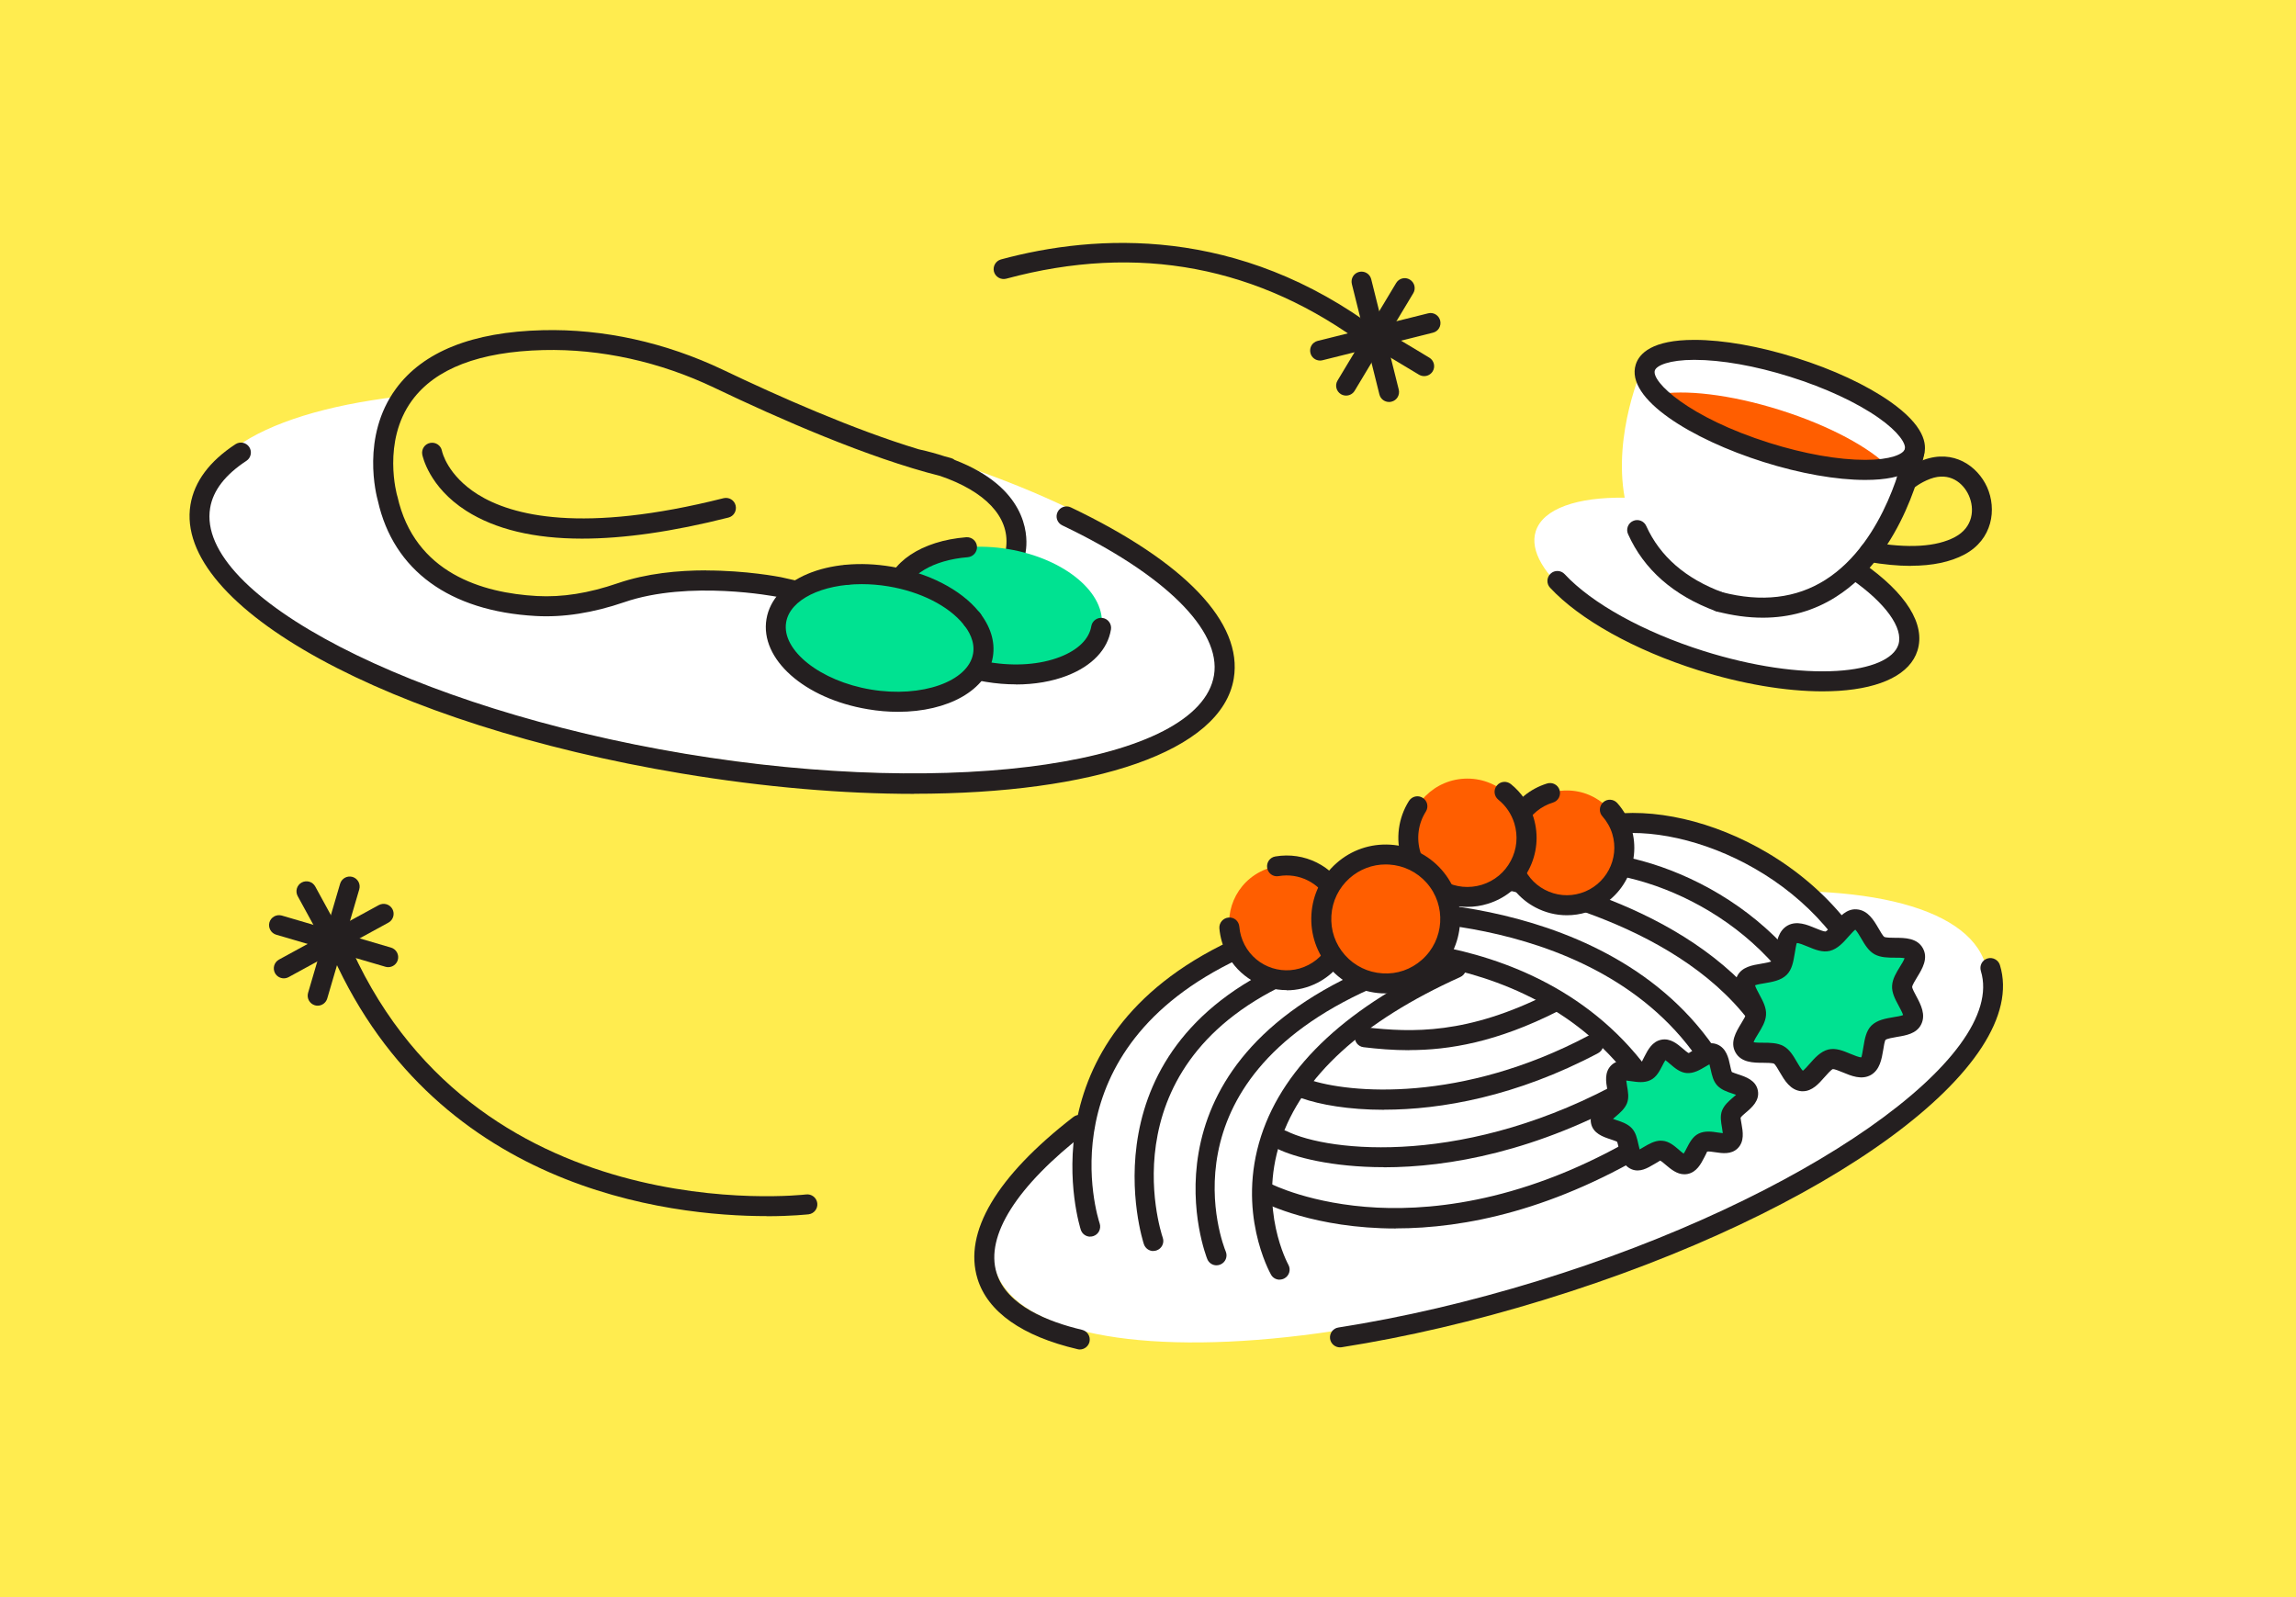 <?xml version="1.0" encoding="UTF-8"?>
<svg id="Layer_1" data-name="Layer 1" xmlns="http://www.w3.org/2000/svg" viewBox="0 0 230 160">
  <defs>
    <style>
      .cls-1 {
        fill: #00e291;
      }

      .cls-2 {
        fill: #fff;
      }

      .cls-3 {
        fill: #ffec4f;
      }

      .cls-4 {
        fill: #241f20;
      }

      .cls-5 {
        fill: #ff5e00;
      }
    </style>
  </defs>
  <rect class="cls-3" y="0" width="230" height="160"/>
  <ellipse class="cls-2" cx="149.29" cy="111.88" rx="51.9" ry="17.44" transform="translate(-26.32 48.9) rotate(-17.12)"/>
  <path class="cls-4" d="M108.17,135.19c-.08,0-.15,0-.23-.03-5.53-1.29-9-3.73-10.02-7.06-1.42-4.64,1.9-10.24,9.6-16.2.44-.34,1.06-.26,1.4.18.34.44.26,1.06-.18,1.4-6.89,5.33-10.05,10.32-8.91,14.04,1.01,3.29,5.21,4.91,8.56,5.7.54.13.87.66.75,1.2-.11.46-.52.77-.97.77Z"/>
  <path class="cls-4" d="M134.23,134.98c-.48,0-.91-.35-.99-.85-.08-.55.29-1.06.83-1.14,6.46-1.01,13.17-2.58,19.95-4.66,26.72-8.2,47.06-22.43,44.41-31.06-.16-.53.13-1.09.66-1.25s1.09.14,1.25.66c3.07,10.01-17.02,24.75-45.74,33.56-6.87,2.11-13.67,3.7-20.22,4.73-.05,0-.11.01-.16.01Z"/>
  <ellipse class="cls-2" cx="71.33" cy="58.31" rx="17.44" ry="51.9" transform="translate(2.08 119.08) rotate(-80.53)"/>
  <path class="cls-3" d="M38.84,49.95s-4.55-15.39,15.56-15.88c6.09-.15,12.11,1.25,17.61,3.88,6,2.87,15.63,7.16,23.01,8.9,0,0-3.36-.9-3.21-.87,15.77,3.51,10.27,15.48,1.62,15.58-2.26.03-11.92-1.94-15.41-2.75,0,0-8.93-1.79-15.81.58-2.74.94-5.6,1.49-8.48,1.33-5.5-.31-13.01-2.33-14.89-10.76"/>
  <path class="cls-2" d="M191.49,45.31c.74-2.36-4.69-6.16-12.14-8.51-7.44-2.34-14.08-2.33-14.82.02,0,0-2.96,6.6-1.78,13.04h0c-4.75-.07-8.19,1.09-8.91,3.37-1.24,3.93,6.05,9.73,16.27,12.95,10.22,3.22,19.52,2.64,20.75-1.3.7-2.23-1.34-5.06-5.1-7.68l-.35-.11c4.71-4.61,6.08-11.78,6.08-11.78Z"/>
  <path class="cls-4" d="M91.56,79.53c-7.09,0-14.98-.66-23.27-2.04-29.3-4.88-50.91-16.71-49.21-26.93.39-2.32,1.9-4.35,4.51-6.06.46-.3,1.08-.17,1.38.29.3.46.17,1.08-.29,1.38-2.12,1.39-3.34,2.97-3.63,4.72-1.47,8.81,20.32,20.08,47.57,24.62,27.25,4.54,51.52.94,52.99-7.86.75-4.5-4.93-10.12-15.2-15.02-.5-.24-.71-.83-.47-1.33.24-.5.83-.71,1.33-.47,11.45,5.47,17.25,11.56,16.32,17.15-1.22,7.32-14.06,11.54-32.02,11.54Z"/>
  <path class="cls-4" d="M93.39,62.56c-2.53,0-12.28-2.01-15.6-2.78-.06-.01-8.73-1.7-15.26.55-3.12,1.07-6.1,1.54-8.87,1.38-8.63-.48-14.24-4.57-15.8-11.51-.16-.57-1.71-6.45,1.79-11.24,2.72-3.73,7.67-5.71,14.72-5.88,6.08-.15,12.31,1.23,18.06,3.97,5.54,2.65,13.08,5.99,19.6,7.96.94.21,1.79.44,2.58.7.39.1.66.18.66.18.14.04.26.1.37.19,7.14,2.74,7.31,7.36,7.15,8.87-.43,4.15-4.63,7.56-9.35,7.61h-.05ZM70.73,57.15c4.05,0,7.26.63,7.49.67,4.08.95,13.08,2.74,15.16,2.74.01,0,.03,0,.04,0,3.74-.04,7.05-2.65,7.38-5.82.31-2.98-2.12-5.52-6.62-7.06-7.19-1.8-16.22-5.77-22.61-8.83-5.46-2.61-11.39-3.92-17.15-3.78-6.39.16-10.81,1.85-13.15,5.05-3.02,4.13-1.5,9.5-1.48,9.55,0,.02.01.04.02.06,1.72,7.7,8.54,9.68,13.97,9.98,2.54.14,5.19-.28,8.1-1.28,2.88-.99,6.06-1.29,8.85-1.29Z"/>
  <path class="cls-4" d="M58.32,53.96c-4.82,0-8.7-.93-11.62-2.79-3.75-2.4-4.37-5.5-4.4-5.63-.1-.54.25-1.07.8-1.17.55-.1,1.06.25,1.17.79.02.12.55,2.46,3.59,4.37,3.42,2.14,10.46,3.95,24.62.38.54-.13,1.08.19,1.21.73s-.19,1.08-.72,1.21c-5.57,1.41-10.47,2.11-14.66,2.11Z"/>
  <ellipse class="cls-1" cx="99.97" cy="61.16" rx="6.24" ry="10.5" transform="translate(23.2 149.71) rotate(-80.53)"/>
  <path class="cls-4" d="M101.78,68.56c-.98,0-1.99-.08-3.01-.25-2.94-.49-5.61-1.64-7.5-3.25-2.04-1.73-2.98-3.78-2.65-5.79.49-2.95,3.7-5.09,8.17-5.45.54-.04,1.03.36,1.08.92.04.55-.37,1.03-.92,1.08-3.48.28-6.03,1.81-6.36,3.79-.21,1.28.48,2.68,1.97,3.93,1.63,1.37,3.95,2.37,6.54,2.8,2.59.43,5.11.24,7.09-.53,1.81-.7,2.92-1.8,3.13-3.08.09-.54.61-.91,1.15-.82.54.09.91.61.82,1.15-.33,2.01-1.89,3.65-4.38,4.62-1.51.59-3.28.89-5.14.89Z"/>
  <ellipse class="cls-1" cx="88.12" cy="63.91" rx="6.24" ry="10.5" transform="translate(10.59 140.32) rotate(-80.53)"/>
  <path class="cls-4" d="M89.97,71.31c-.98,0-2-.08-3.04-.26-6.36-1.06-10.82-5.03-10.15-9.03.67-4.01,6.17-6.32,12.53-5.25,3.68.61,6.95,2.3,8.74,4.5h0c1.17,1.44,1.66,3.01,1.41,4.53-.56,3.35-4.5,5.51-9.49,5.51ZM86.33,58.52c-3.96,0-7.2,1.53-7.58,3.83-.47,2.8,3.43,5.89,8.5,6.73,5.08.85,9.76-.81,10.23-3.61.2-1.19-.42-2.26-.98-2.94h0c-1.5-1.84-4.31-3.26-7.52-3.79-.9-.15-1.79-.22-2.65-.22Z"/>
  <path class="cls-4" d="M84.86,58.58c-.13,0-.26-.03-.38-.08-.13-.05-.24-.12-.33-.21-.18-.19-.29-.45-.29-.71s.11-.52.29-.71c.09-.09.2-.16.33-.21.24-.1.52-.1.76,0,.12.05.23.12.33.21.18.19.29.45.29.71s-.11.52-.29.71c-.1.09-.21.16-.33.21s-.25.08-.38.08Z"/>
  <path class="cls-4" d="M97.4,63.05c-.33,0-.66-.17-.85-.47-.29-.47-.15-1.08.32-1.38.47-.29,1.09-.15,1.38.32s.15,1.08-.32,1.38h0c-.17.11-.35.15-.53.15Z"/>
  <g>
    <path class="cls-2" d="M122.81,117.77s20.82,12.51,46.66-5.9c0,0-8.47-16.13-23.73-17.79,0,0-25.23,11.84-22.93,23.7Z"/>
    <path class="cls-2" d="M162.32,83.21c-21.44.15-36.45,10.62-36.45,10.62-23.72,10.03-17.22,29.21-17.22,29.21,13.34,6.32,19.91,4.25,19.91,4.25,0,0-9-21.38,19.43-30.4.07-.02.18-.04.26-.06,5.28,1.81,18.88,7.71,21.16,21.14,0,0,16.19-7.39,19.32-17.16-.46-4.75-4.14-8.56-8.19-11.38,0,0-6.8-6.31-18.23-6.23Z"/>
  </g>
  <path class="cls-4" d="M109.22,123.89c-.42,0-.81-.26-.95-.68-.06-.19-6.1-19.01,15-28.96.5-.24,1.09-.02,1.33.48s.02,1.1-.48,1.33c-19.46,9.17-14.19,25.81-13.96,26.51.17.52-.11,1.09-.63,1.26-.11.04-.21.05-.32.05Z"/>
  <path class="cls-4" d="M115.54,125.33c-.42,0-.8-.26-.95-.68-.07-.2-6.5-19.88,15.38-28.75.51-.21,1.1.04,1.3.55.21.51-.04,1.1-.55,1.3-20.1,8.15-14.49,25.52-14.24,26.25.18.52-.1,1.09-.63,1.27-.11.04-.21.05-.32.05Z"/>
  <path class="cls-4" d="M121.86,126.76c-.39,0-.76-.23-.92-.62-.08-.19-7.43-18.69,15.61-28.94.51-.23,1.1,0,1.32.51.22.5,0,1.1-.51,1.32-21.22,9.44-14.86,25.66-14.57,26.35.21.51-.03,1.09-.54,1.3-.12.05-.25.08-.38.08Z"/>
  <path class="cls-4" d="M128.19,128.2c-.35,0-.69-.18-.87-.51-.14-.25-3.47-6.27-.98-13.91,2.31-7.07,8.74-13.03,19.12-17.72.5-.23,1.1,0,1.32.5.23.5,0,1.1-.5,1.32-9.83,4.44-15.89,9.98-18.03,16.48-2.23,6.79.78,12.29.81,12.34.27.48.1,1.09-.38,1.36-.16.09-.32.13-.49.13Z"/>
  <path class="cls-4" d="M139.82,123.07c-8.1,0-13.06-2.5-13.43-2.7-.49-.26-.68-.86-.42-1.35.25-.49.86-.68,1.35-.42.04.02,4.02,2.05,10.65,2.38,6.12.3,15.82-.82,27.26-7.91.47-.29,1.09-.15,1.38.32.29.47.15,1.09-.32,1.38-10.5,6.5-19.61,8.29-26.47,8.29Z"/>
  <path class="cls-4" d="M138.63,116.93c-5.26,0-9.02-1.03-10.64-1.83-.49-.25-.7-.85-.45-1.34.25-.49.85-.69,1.34-.45,4.25,2.12,18.16,3.63,33.97-5.23.48-.27,1.09-.1,1.36.38.27.48.1,1.09-.38,1.36-9.87,5.54-18.69,7.12-25.2,7.12Z"/>
  <path class="cls-4" d="M138.65,111.18c-3.58,0-6.43-.52-8.26-1.16-.52-.18-.8-.75-.62-1.27.18-.52.75-.8,1.27-.62,4.15,1.43,15.37,2.36,28.11-4.39.49-.26,1.09-.07,1.35.42.26.49.07,1.09-.42,1.35-8.18,4.33-15.73,5.66-21.43,5.66Z"/>
  <path class="cls-5" d="M128.93,86.7c2.06.02,4.04,1.15,5.05,3.1,1.46,2.82.36,6.29-2.46,7.75-2.82,1.46-6.29.36-7.75-2.46-1.46-2.82-.36-6.29,2.46-7.75.86-.45,1.79-.66,2.7-.65"/>
  <path class="cls-4" d="M141.17,105.21c-1.64,0-3.15-.13-4.57-.3-.55-.06-.94-.56-.88-1.11.06-.55.55-.95,1.11-.88,4.59.52,10.17.74,18.34-3.4.5-.25,1.09-.05,1.34.44.25.49.05,1.09-.44,1.34-6.14,3.11-10.91,3.9-14.9,3.9Z"/>
  <path class="cls-4" d="M167.71,114.73c-.39,0-.75-.23-.92-.6-8.73-20.1-32.46-18.07-32.7-18.05-.55.05-1.04-.35-1.09-.9-.05-.55.35-1.04.9-1.09.26-.02,25.41-2.21,34.73,19.24.22.51-.01,1.1-.52,1.32-.13.06-.26.08-.4.08Z"/>
  <path class="cls-4" d="M173.65,111.58c-.39,0-.76-.23-.92-.62-8.04-19.39-33.69-18.68-33.95-18.67-.58.04-1.02-.41-1.04-.96-.02-.55.41-1.02.96-1.04.26,0,27.3-.78,35.87,19.9.21.51-.03,1.1-.54,1.31-.12.05-.25.08-.38.08Z"/>
  <path class="cls-4" d="M176.76,103.71c-.32,0-.64-.15-.83-.44-7.21-10.65-23.38-13.94-28.16-14.7-.55-.09-.92-.6-.83-1.14.09-.55.6-.92,1.14-.83,6.39,1.01,22.05,4.54,29.5,15.55.31.46.19,1.08-.27,1.39-.17.12-.37.17-.56.17Z"/>
  <path class="cls-4" d="M183.95,106.73c-.43,0-.82-.28-.96-.71-3.96-12.9-16.76-18.67-24.64-18.67-.03,0-.06,0-.08,0-.55,0-1-.44-1-1,0-.55.44-1,1-1h.08c8.5,0,22.3,6.21,26.56,20.08.16.53-.13,1.09-.66,1.25-.1.03-.2.04-.29.04Z"/>
  <path class="cls-4" d="M188.36,101.73c-.43,0-.82-.28-.96-.71-3.91-12.73-18.22-18.79-26.36-17.37-.55.09-1.06-.27-1.16-.81-.09-.54.27-1.06.81-1.16,4.86-.84,10.97.56,16.37,3.76,6.03,3.58,10.38,8.91,12.25,15,.16.53-.13,1.09-.66,1.25-.1.03-.2.04-.29.04Z"/>
  <circle class="cls-5" cx="156.96" cy="84.94" r="5.75"/>
  <path class="cls-4" d="M128.89,99.19c-2.44,0-4.8-1.33-6-3.64-.42-.8-.66-1.66-.74-2.55-.04-.55.37-1.03.92-1.08.57-.05,1.03.36,1.08.92.05.63.23,1.23.52,1.8,1.21,2.33,4.08,3.24,6.4,2.03,1.13-.58,1.96-1.57,2.34-2.78s.27-2.5-.31-3.62c-.96-1.84-2.97-2.85-5.01-2.5-.55.1-1.06-.27-1.15-.82-.09-.54.27-1.06.82-1.15,2.91-.49,5.76.93,7.12,3.55.83,1.6.99,3.43.44,5.15-.54,1.72-1.73,3.12-3.33,3.95-.99.51-2.05.76-3.1.76Z"/>
  <path class="cls-4" d="M156.95,91.69c-1.09,0-2.17-.27-3.15-.79-1.59-.84-2.76-2.26-3.29-3.98-.53-1.72-.36-3.55.49-5.14s2.26-2.76,3.98-3.29c.53-.16,1.09.13,1.25.66.16.53-.13,1.09-.66,1.25-1.21.37-2.21,1.19-2.8,2.31-.59,1.12-.72,2.41-.34,3.62.37,1.21,1.19,2.21,2.31,2.8s2.4.72,3.62.34c2.5-.77,3.91-3.43,3.15-5.93-.2-.66-.54-1.25-.99-1.76-.37-.41-.33-1.04.08-1.41.41-.37,1.04-.33,1.41.08.65.73,1.12,1.57,1.41,2.51,1.09,3.56-.92,7.34-4.47,8.43-.65.2-1.32.3-1.99.3Z"/>
  <circle class="cls-5" cx="146.99" cy="83.92" r="5.92"/>
  <path class="cls-4" d="M146.98,90.85c-1.12,0-2.22-.27-3.23-.81-1.63-.87-2.83-2.32-3.37-4.08-.59-1.93-.31-4.02.76-5.72.3-.47.92-.61,1.38-.31.47.29.61.91.31,1.38-.77,1.21-.96,2.7-.54,4.07.39,1.26,1.24,2.29,2.4,2.9,1.16.62,2.49.74,3.75.36,1.26-.39,2.29-1.24,2.9-2.4.62-1.16.74-2.49.36-3.75-.29-.94-.85-1.77-1.61-2.38-.43-.35-.5-.98-.15-1.41.35-.43.97-.5,1.41-.15,1.08.87,1.86,2.03,2.27,3.35.54,1.77.36,3.64-.5,5.27s-2.32,2.83-4.08,3.37c-.67.21-1.36.31-2.04.31Z"/>
  <circle class="cls-5" cx="138.82" cy="92.06" r="6.46"/>
  <g>
    <path class="cls-1" d="M191.75,95.46c.5.9-1.13,2.31-1.2,3.34-.06.96,1.49,2.46,1,3.4-.45.85-2.61.52-3.37,1.26-.69.68-.35,2.84-1.27,3.36s-2.58-.92-3.52-.69c-1.03.25-1.89,2.26-2.85,2.19-1.06-.08-1.52-2.19-2.36-2.64-.9-.49-2.97.15-3.46-.74s1.13-2.31,1.2-3.34c.06-.96-1.49-2.46-1-3.4.45-.85,2.61-.52,3.37-1.26.69-.68.35-2.84,1.27-3.36s2.58.92,3.52.69c1.03-.25,1.89-2.26,2.85-2.19,1.06.08,1.52,2.19,2.36,2.64.9.49,2.97-.15,3.46.74Z"/>
    <path class="cls-4" d="M180.61,109.32s-.09,0-.13,0c-1.13-.08-1.72-1.1-2.2-1.92-.16-.28-.43-.75-.57-.84-.16-.08-.74-.09-1.09-.09-.98,0-2.2-.02-2.77-1.04s.06-2.06.57-2.9c.18-.3.49-.8.5-.98,0-.16-.26-.64-.41-.92-.45-.84-1-1.88-.47-2.88.47-.89,1.5-1.06,2.41-1.21.35-.06,1-.17,1.14-.3.09-.12.18-.67.23-1,.15-.89.33-2,1.25-2.52.93-.51,1.96-.08,2.8.27.31.13.83.34.99.33.17-.05.6-.54.83-.81.61-.69,1.3-1.49,2.3-1.41,1.13.08,1.72,1.1,2.2,1.92.16.28.43.75.57.84.16.08.74.09,1.09.09.98,0,2.2.02,2.77,1.04.57,1.03-.06,2.07-.57,2.9-.18.3-.49.8-.5.98,0,.16.26.64.41.92.45.84,1,1.88.47,2.88-.47.89-1.5,1.06-2.41,1.21-.35.06-1,.17-1.14.3-.09.12-.18.67-.23,1-.15.89-.33,2-1.25,2.52-.93.51-1.96.08-2.8-.27-.31-.13-.84-.34-.99-.33-.17.05-.6.54-.84.81-.58.66-1.24,1.41-2.17,1.41ZM175.66,104.41c.25.05.68.05.96.05.7,0,1.43.01,2.03.33.61.33.99.97,1.35,1.59.15.26.42.72.6.89.18-.14.48-.47.67-.69.51-.58,1.09-1.24,1.88-1.44.75-.18,1.49.13,2.21.43.34.14.92.38,1.1.35.05-.1.15-.71.21-1.07.13-.77.26-1.57.8-2.11.58-.57,1.45-.71,2.21-.84.29-.05.76-.12.96-.21-.04-.19-.31-.69-.46-.97-.34-.63-.69-1.29-.64-1.98.04-.68.42-1.3.79-1.9.15-.24.38-.61.46-.85-.25-.05-.68-.05-.96-.05-.7,0-1.43-.01-2.03-.33-.61-.33-.99-.97-1.35-1.59-.15-.26-.42-.72-.6-.89-.18.14-.48.48-.67.69-.51.58-1.09,1.24-1.88,1.44-.75.18-1.49-.13-2.21-.43-.34-.14-.91-.38-1.1-.35-.05.1-.15.71-.21,1.07-.13.77-.26,1.57-.8,2.11-.58.57-1.45.71-2.21.84-.29.05-.75.12-.96.21.04.19.31.69.46.97.34.63.69,1.29.64,1.99-.04.68-.42,1.3-.79,1.9-.15.24-.38.61-.46.85Z"/>
  </g>
  <g>
    <path class="cls-4" d="M172.24,61.29c-.12,0-.23-.02-.35-.06-4.25-1.57-7.21-4.17-8.8-7.72-.23-.5,0-1.1.5-1.32.5-.23,1.1,0,1.32.5,1.37,3.04,3.95,5.29,7.67,6.66.52.19.78.77.59,1.29-.15.4-.53.65-.94.65Z"/>
    <g>
      <path class="cls-4" d="M176.57,61.88c-1.46,0-2.99-.21-4.58-.62-.54-.14-.86-.69-.72-1.22.14-.54.69-.85,1.22-.72,3.96,1.03,7.44.62,10.35-1.22,6.14-3.88,7.92-12.88,7.94-12.97.1-.54.63-.9,1.17-.79.54.1.9.63.8,1.17-.08.4-1.95,9.93-8.83,14.28-2.2,1.4-4.66,2.09-7.35,2.09Z"/>
      <path class="cls-4" d="M182.59,69.26c-3.72,0-8.1-.74-12.51-2.13-6.32-1.99-11.85-5.07-14.8-8.25-.38-.4-.35-1.04.05-1.41.4-.38,1.04-.35,1.41.05,2.72,2.93,7.93,5.81,13.93,7.7,4.83,1.52,9.59,2.23,13.38,1.99,3.38-.21,5.66-1.19,6.12-2.63.52-1.66-1.29-4.17-4.72-6.56-.45-.32-.57-.94-.25-1.39.31-.45.94-.57,1.39-.25,4.37,3.04,6.32,6.17,5.49,8.8-.73,2.32-3.54,3.75-7.9,4.03-.52.03-1.05.05-1.6.05Z"/>
      <path class="cls-5" d="M165.95,39.53c1.93,2.01,6.01,4.24,11,5.81s9.61,2.08,12.34,1.54c-1.93-2.01-6.01-4.24-11-5.81-4.99-1.57-9.61-2.08-12.34-1.54Z"/>
      <path class="cls-4" d="M191.41,56.69c-1.3,0-2.74-.14-4.3-.41-.54-.1-.91-.62-.81-1.16.1-.54.61-.91,1.16-.81,3.7.65,6.52.48,8.38-.51,1.81-.97,2-2.79,1.38-4.18-.55-1.22-1.9-2.38-3.86-1.65-1.02.38-1.73.98-1.74.99-.42.36-1.05.31-1.41-.11-.36-.42-.31-1.05.1-1.41.04-.03.98-.84,2.35-1.35,3.04-1.13,5.44.61,6.39,2.7,1,2.23.55,5.26-2.26,6.76-1.41.75-3.21,1.13-5.37,1.13Z"/>
      <path class="cls-4" d="M186.84,48.08c-2.89,0-6.51-.64-10.19-1.8-7.17-2.26-13.87-6.33-12.79-9.76.35-1.12,1.66-2.47,5.85-2.47h.03c2.89,0,6.51.64,10.19,1.8,3.7,1.16,7.04,2.72,9.41,4.38,3.43,2.41,3.73,4.25,3.38,5.38h0c-.35,1.12-1.66,2.47-5.85,2.47h-.03ZM169.74,36.05h-.03c-2.48,0-3.78.56-3.94,1.07-.35,1.12,3.38,4.7,11.48,7.25,3.49,1.1,6.9,1.7,9.59,1.7h.03c2.48,0,3.78-.56,3.94-1.07h0c.16-.51-.59-1.72-2.62-3.14-2.21-1.55-5.36-3.01-8.86-4.11-3.49-1.1-6.9-1.7-9.59-1.7Z"/>
    </g>
  </g>
  <g>
    <path class="cls-4" d="M134.84,39.63c-.18,0-.35-.05-.51-.14-.47-.28-.63-.9-.34-1.37l5.87-9.77c.28-.47.9-.63,1.37-.34.47.28.63.9.34,1.37l-5.87,9.77c-.19.31-.52.48-.86.48Z"/>
    <path class="cls-4" d="M142.66,37.68c-.17,0-.35-.05-.51-.14l-4.94-2.97c-.47-.28-.63-.9-.34-1.37.28-.47.9-.63,1.37-.34l4.94,2.97c.47.28.63.9.34,1.37-.19.31-.52.48-.86.48Z"/>
    <path class="cls-4" d="M139.15,40.27c-.45,0-.86-.3-.97-.76l-2.76-11.06c-.13-.54.19-1.08.73-1.21.53-.13,1.08.19,1.21.73l2.76,11.06c.13.54-.19,1.08-.73,1.21-.08.02-.16.03-.24.03Z"/>
    <path class="cls-4" d="M132.24,36.12c-.45,0-.86-.3-.97-.76-.13-.54.19-1.08.73-1.21l11.06-2.76c.53-.14,1.08.19,1.21.73.13.54-.19,1.08-.73,1.21l-11.06,2.76c-.08.02-.16.03-.24.03Z"/>
  </g>
  <path class="cls-4" d="M137.54,34.97c-.21,0-.42-.07-.6-.2-10.79-8.12-22.95-10.42-36.14-6.85-.53.14-1.08-.17-1.23-.7-.14-.53.17-1.08.7-1.23,9.5-2.57,23.78-3.42,37.87,7.18.44.33.53.96.2,1.4-.2.26-.5.4-.8.4Z"/>
  <g>
    <g>
      <path class="cls-4" d="M28.43,98.01c-.35,0-.7-.19-.88-.52-.26-.48-.09-1.09.4-1.36l10-5.46c.49-.26,1.09-.09,1.36.4.26.48.09,1.09-.4,1.36l-10,5.46c-.15.08-.32.12-.48.12Z"/>
      <path class="cls-4" d="M33.46,95.34c-.35,0-.7-.19-.88-.52l-2.76-5.05c-.26-.48-.09-1.09.4-1.36.49-.26,1.09-.09,1.36.4l2.76,5.05c.26.48.09,1.09-.4,1.36-.15.08-.32.12-.48.12Z"/>
      <path class="cls-4" d="M31.82,100.75c-.09,0-.19-.01-.28-.04-.53-.16-.83-.71-.68-1.24l3.21-10.94c.16-.53.71-.83,1.24-.68.53.16.83.71.68,1.24l-3.21,10.94c-.13.44-.53.72-.96.72Z"/>
      <path class="cls-4" d="M38.89,96.89c-.09,0-.19-.01-.28-.04l-10.94-3.21c-.53-.16-.83-.71-.68-1.24.16-.53.71-.83,1.24-.68l10.94,3.21c.53.16.83.71.68,1.24-.13.44-.53.72-.96.72Z"/>
    </g>
    <path class="cls-4" d="M76.8,121.83c-9.71,0-33.69-2.62-43.98-27.24-.21-.51.03-1.1.54-1.31.51-.21,1.1.03,1.31.54,12.4,29.68,45.74,25.88,46.08,25.84.54-.07,1.05.32,1.12.87s-.32,1.05-.87,1.12c-.07,0-1.64.19-4.19.19Z"/>
  </g>
  <g>
    <path class="cls-1" d="M175.12,109.44c.15.78-1.38,1.43-1.67,2.16-.27.69.51,2.16-.08,2.74-.53.52-2.04-.24-2.77.12-.67.33-.93,2.01-1.73,2.16s-1.67-1.29-2.42-1.35c-.82-.06-1.93,1.21-2.61.93-.76-.31-.59-1.97-1.11-2.5-.55-.57-2.21-.59-2.37-1.37s1.38-1.43,1.67-2.16c.27-.69-.51-2.16.08-2.74.53-.52,2.04.24,2.77-.12.67-.33.93-2.01,1.73-2.16s1.67,1.29,2.42,1.35c.82.06,1.93-1.21,2.61-.93.76.31.59,1.97,1.11,2.5.55.57,2.21.59,2.37,1.37Z"/>
    <path class="cls-4" d="M168.73,117.64c-.75,0-1.36-.52-1.86-.94-.18-.16-.46-.39-.57-.43-.04.03-.4.25-.62.37-.63.37-1.4.84-2.23.5-.92-.38-1.14-1.37-1.29-2.1-.05-.23-.12-.57-.18-.67-.06-.04-.44-.16-.66-.24-.73-.24-1.74-.58-1.94-1.6s.6-1.71,1.19-2.21c.18-.15.48-.41.54-.53,0-.06-.06-.41-.1-.64-.13-.73-.31-1.74.4-2.43.64-.62,1.53-.49,2.25-.38.25.04.67.1.8.06,0-.03.17-.35.28-.57.34-.66.77-1.49,1.68-1.67.91-.18,1.62.43,2.18.91.18.16.46.39.57.43.04-.03.4-.25.62-.37.62-.37,1.4-.84,2.23-.5.92.38,1.14,1.37,1.29,2.1.05.23.12.57.18.67.06.04.44.16.66.24.73.24,1.74.58,1.94,1.6h0c.2,1.02-.6,1.71-1.19,2.21-.18.15-.48.41-.54.53,0,.06.06.41.1.64.13.73.31,1.74-.4,2.43-.64.62-1.53.49-2.25.38-.25-.04-.67-.1-.8-.06,0,.03-.17.35-.28.57-.34.66-.77,1.49-1.68,1.67-.11.02-.22.03-.33.03ZM166.39,114.28s.09,0,.13,0c.67.05,1.19.5,1.66.9.13.12.33.29.48.39.1-.15.22-.38.3-.54.28-.54.59-1.16,1.19-1.46.63-.31,1.34-.21,1.96-.11.14.02.32.05.47.06-.02-.17-.06-.39-.08-.55-.1-.58-.21-1.17.01-1.73.22-.54.68-.94,1.1-1.3.08-.07.2-.17.3-.26-.13-.05-.27-.09-.37-.13-.52-.17-1.1-.37-1.5-.79-.42-.44-.54-1.03-.67-1.6-.03-.15-.08-.37-.13-.54-.13.07-.29.16-.41.24-.54.32-1.16.69-1.86.64-.67-.05-1.19-.5-1.66-.9-.13-.11-.33-.29-.48-.39-.1.15-.22.38-.3.54-.28.54-.59,1.16-1.19,1.45-.63.31-1.34.2-1.96.11-.14-.02-.32-.05-.47-.06.02.17.06.39.08.55.1.58.21,1.17-.01,1.73-.22.54-.68.94-1.1,1.3-.08.07-.2.17-.3.26.13.05.27.09.37.13.52.17,1.1.37,1.5.79.42.44.54,1.03.67,1.6.03.15.08.37.13.54.13-.07.29-.16.41-.24.51-.3,1.08-.64,1.73-.64ZM174.24,109.83h0,0Z"/>
  </g>
  <path class="cls-4" d="M138.83,99.52c-.16,0-.31,0-.47-.01-1.99-.12-3.81-1.01-5.13-2.5-1.32-1.49-1.98-3.41-1.86-5.4.12-1.99,1.01-3.81,2.5-5.13,1.49-1.32,3.4-1.98,5.4-1.86,1.99.12,3.81,1.01,5.13,2.5,2.72,3.08,2.44,7.81-.65,10.53-1.38,1.22-3.11,1.87-4.93,1.87ZM138.81,86.6c-1.33,0-2.6.48-3.61,1.37-1.09.97-1.74,2.3-1.83,3.76-.09,1.46.39,2.86,1.36,3.95s2.3,1.74,3.76,1.83c1.46.1,2.86-.39,3.95-1.36,2.25-1.99,2.47-5.45.47-7.71-.97-1.09-2.3-1.74-3.76-1.83-.11,0-.23-.01-.34-.01Z"/>
</svg>